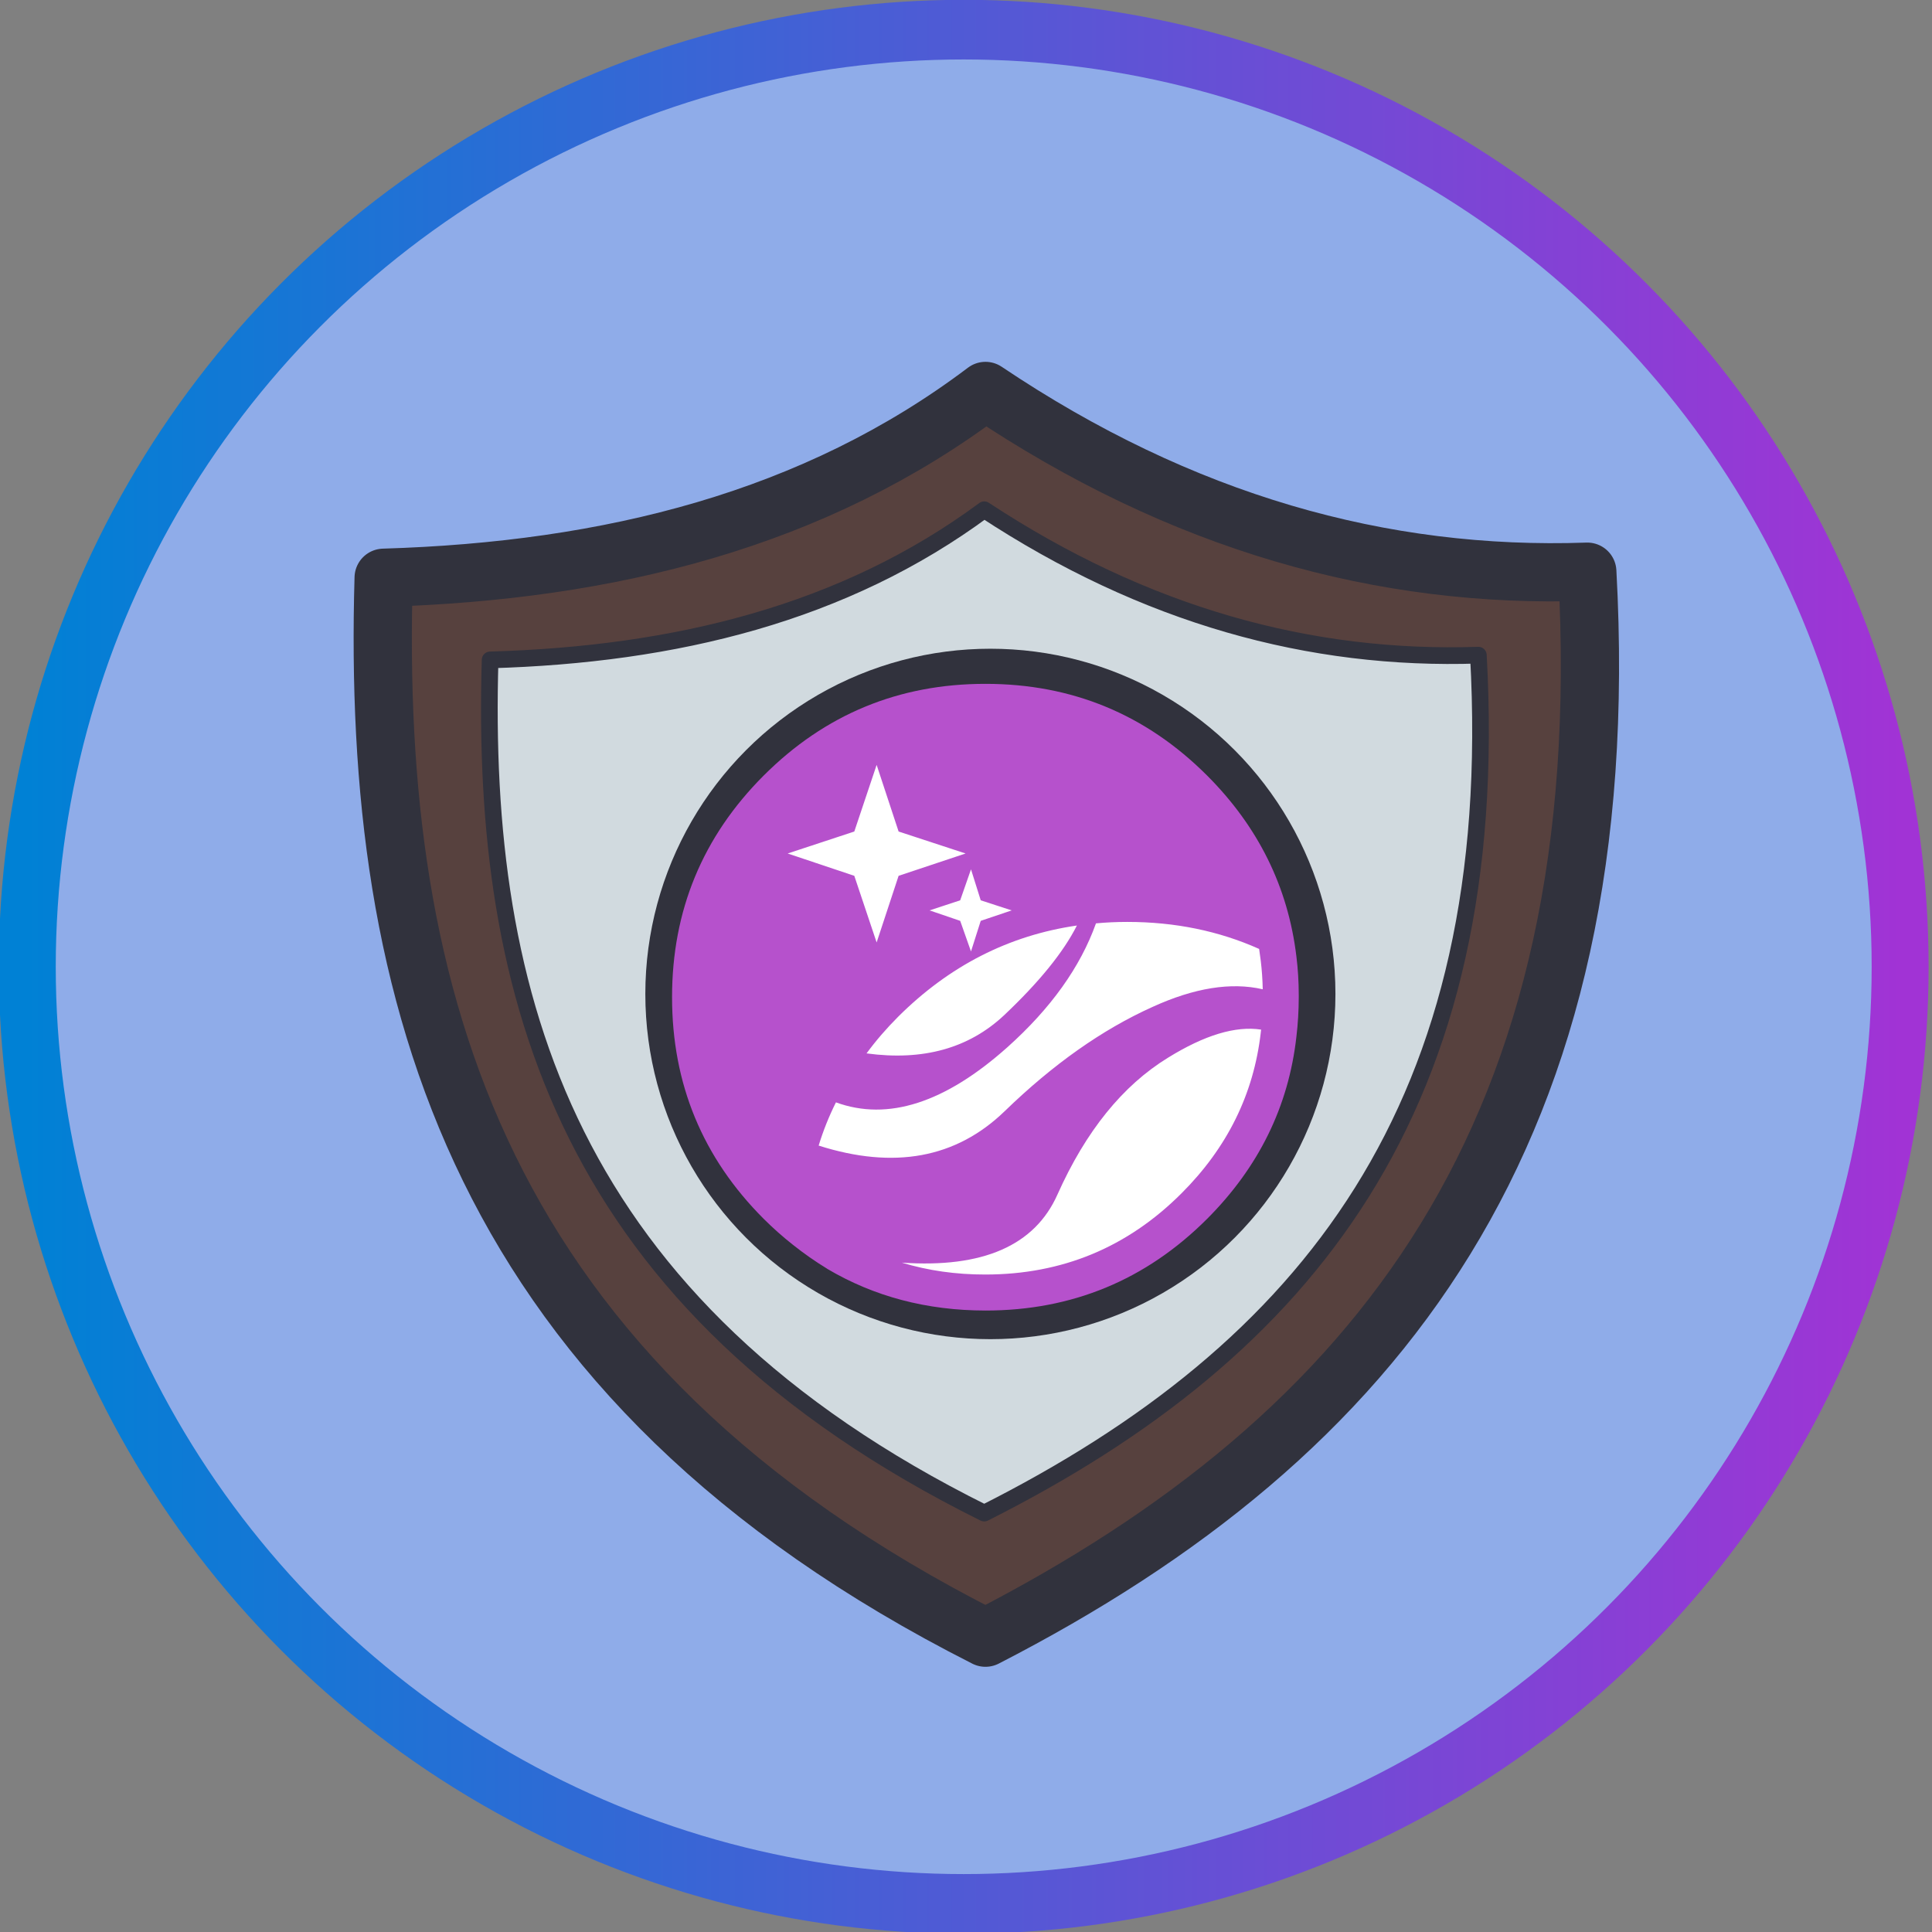 <?xml version="1.0" encoding="UTF-8" standalone="no"?>
<!DOCTYPE svg PUBLIC "-//W3C//DTD SVG 1.1//EN" "http://www.w3.org/Graphics/SVG/1.1/DTD/svg11.dtd">
<svg width="100%" height="100%" viewBox="0 0 232 232" version="1.1" xmlns="http://www.w3.org/2000/svg" xmlns:xlink="http://www.w3.org/1999/xlink" xml:space="preserve" xmlns:serif="http://www.serif.com/" style="fill-rule:evenodd;clip-rule:evenodd;stroke-linecap:round;stroke-linejoin:round;stroke-miterlimit:1.5;">
    <rect x="0" y="0" width="232" height="232" fill="#808080" stroke="none"/>
    <g transform="matrix(1,0,0,1,-2801.53,-380.406)">
        <g transform="matrix(1.007,-1.82959e-18,0,1.055,2331.18,185.361)">
            <ellipse cx="582.001" cy="294.917" rx="111.667" ry="106.667" style="fill:rgb(143,172,233);stroke:url(#_Linear1);stroke-width:6.79px;"/>
        </g>
        <g id="Shield" transform="matrix(1.693,0,0,1.693,2718.95,-1855.1)">
            <g>
                <path d="M75.989,1361.42C91.992,1360.94 106.575,1357.31 118.676,1348.17C132.574,1357.51 146.821,1361.5 161.363,1360.99C163.536,1400.71 146.62,1422.24 118.676,1436.6C82.577,1418.32 75.131,1391.15 75.989,1361.42Z" style="fill:rgb(87,65,62);stroke:rgb(49,50,61);stroke-width:4.13px;stroke-miterlimit:10;"/>
                <g transform="matrix(0.96,0,0,0.963,4.871,51.308)">
                    <path d="M81.947,1366.5C95.633,1366.11 108.106,1363.07 118.455,1355.44C130.341,1363.23 142.527,1366.57 154.964,1366.15C156.822,1399.35 142.355,1417.34 118.455,1429.34C87.581,1414.06 81.213,1391.36 81.947,1366.5Z" style="fill:rgb(209,218,223);stroke:rgb(49,50,61);stroke-width:1.23px;stroke-miterlimit:10;"/>
                </g>
            </g>
        </g>
        <g transform="matrix(1.498,0,0,1.517,378.906,-166.944)">
            <ellipse cx="1696.63" cy="439.49" rx="26" ry="25.667" style="fill:white;stroke:rgb(49,50,61);stroke-width:3.32px;"/>
        </g>
        <g id="Badges-04" transform="matrix(0.865,0,0,0.865,2919.86,500.152)">
            <g transform="matrix(1,0,0,1,-52,-50)">
                <path d="M36.9,17.75L33.8,27L24.55,30.05L33.8,33.15L36.9,42.4L39.95,33.15L49.25,30.05L39.95,27L36.9,17.75ZM54.601,52.5C59.467,47.9 62.834,43.75 64.701,40.05C55.267,41.417 47,45.633 39.9,52.7C38.266,54.333 36.8,56.033 35.5,57.8C43.334,58.867 49.7,57.1 54.601,52.5ZM52,88.5C62.641,88.498 71.716,84.74 79.226,77.225C85.577,70.884 89.244,63.451 90.226,54.925L90.226,54.9C90.242,54.764 90.258,54.63 90.276,54.5C86.734,53.958 82.425,55.259 77.351,58.4C71.051,62.267 65.934,68.6 62,77.4C58.849,84.479 51.648,87.629 40.4,86.85C44.036,87.955 47.902,88.505 52,88.5ZM51.351,36.55L50,32.25L48.5,36.55L44.25,37.95L48.5,39.4L50,43.65L51.351,39.4L55.651,37.95L51.351,36.55ZM95.5,49.7C95.5,49.8 95.5,49.9 95.5,50C95.497,51.86 95.39,53.685 95.176,55.475C94.091,65.149 89.957,73.582 82.776,80.775C74.285,89.26 64.026,93.502 52,93.5C43.862,93.491 36.537,91.558 30.025,87.7L30,87.675C28.382,86.69 26.799,85.582 25.25,84.35C23.873,83.264 22.532,82.072 21.226,80.775C12.74,72.285 8.498,62.026 8.5,50C8.498,37.974 12.74,27.715 21.226,19.225C29.716,10.74 39.974,6.498 52,6.5C64.026,6.498 74.285,10.74 82.775,19.225C89.884,26.342 94.018,34.717 95.175,44.35C95.39,46.081 95.498,47.864 95.5,49.7ZM90.226,44.95C90.159,44.399 90.083,43.849 90,43.3C84.413,40.8 78.312,39.55 71.7,39.55C70.2,39.55 68.75,39.617 67.35,39.75C65.183,45.817 61.083,51.55 55.05,56.95C46.384,64.683 38.45,67.233 31.25,64.6C30.284,66.533 29.483,68.533 28.851,70.6C39.318,73.933 47.917,72.35 54.651,65.85C61.384,59.317 68.234,54.483 75.201,51.35C80.998,48.703 86.097,47.886 90.501,48.9C90.472,47.549 90.381,46.232 90.226,44.95Z" style="fill:rgb(182,81,204);"/>
            </g>
        </g>
    </g>
    <defs>
        <linearGradient id="_Linear1" x1="0" y1="0" x2="1" y2="0" gradientUnits="userSpaceOnUse" gradientTransform="matrix(223.333,0,0,213.333,470.335,294.917)"><stop offset="0" style="stop-color:rgb(0,129,213);stop-opacity:1"/><stop offset="1" style="stop-color:rgb(161,51,213);stop-opacity:1"/></linearGradient>
    </defs>
</svg>
